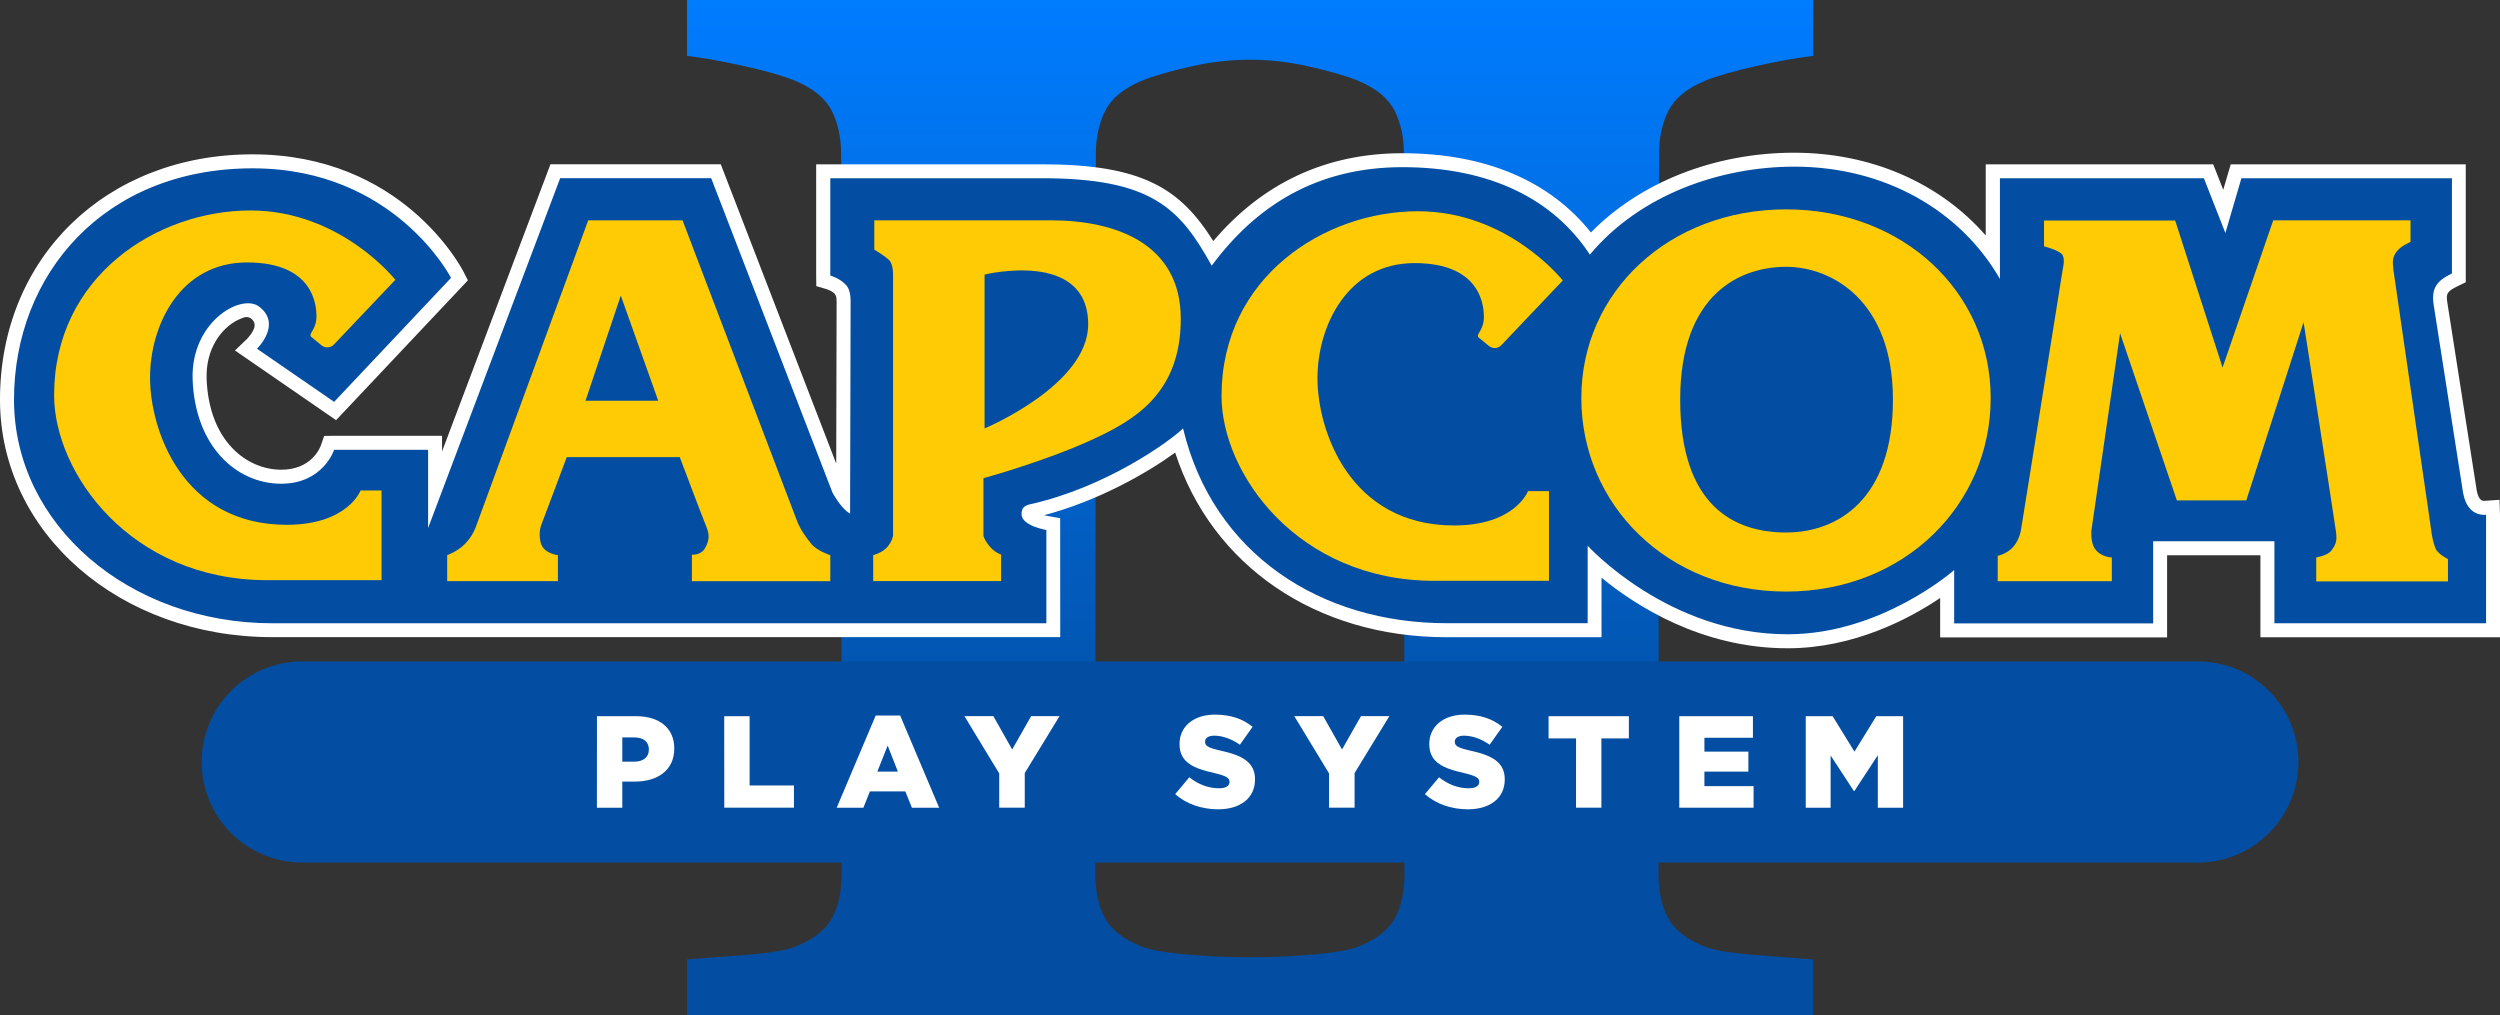 <?xml version="1.0" encoding="utf-8"?>
<!-- Generator: Adobe Illustrator 26.0.3, SVG Export Plug-In . SVG Version: 6.00 Build 0)  -->
<svg version="1.1" id="Layer_1" xmlns="http://www.w3.org/2000/svg" xmlns:xlink="http://www.w3.org/1999/xlink" x="0px" y="0px"
	 viewBox="0 0 3839 1558.9" style="enable-background:new 0 0 3839 1558.9;" xml:space="preserve">
<rect x="0" y="0" width="3839" height="1558.9" fill="#333333" stroke="none"/>
<style type="text/css">
	.st0{fill-rule:evenodd;clip-rule:evenodd;fill:#034EA2;}
	.st1{fill:#FFFFFF;}
	.st2{fill:#231F20;}
	.st3{fill:#034EA2;}
	.st4{fill:#FFCB04;}
	.st5{fill:url(#SVGID_1_);}
	.st6{fill-rule:evenodd;clip-rule:evenodd;fill:url(#rect4789_00000042707494000253735920000001065514679156165529_);}
	.st7{fill:url(#SVGID_00000119095002339727379240000008718172031096321726_);}
	.st8{fill:url(#SVGID_00000026161526535988784030000014779858995647796130_);}
	.st9{fill:url(#SVGID_00000016067183743875308510000005495823487384860560_);}
	.st10{fill:url(#SVGID_00000101070288121305710670000010665321536163666611_);}
	.st11{fill:url(#SVGID_00000018235143333829940310000001518569528965407908_);}
	.st12{fill:url(#SVGID_00000045579365934516769580000006807077388077938346_);}
	.st13{fill:url(#SVGID_00000000932908110590294080000001287864175081558416_);}
	.st14{fill:url(#SVGID_00000032649273894378503830000011873019668915473836_);}
	.st15{fill:url(#SVGID_00000142864504368653359870000012208528062937857446_);}
	.st16{fill:url(#SVGID_00000092426287591122870830000007388023136186902685_);}
	.st17{fill:url(#SVGID_00000134966558089666202880000005919727903460385183_);}
	.st18{fill:url(#SVGID_00000152960221876689643440000003270020913125664395_);}
	.st19{fill:url(#SVGID_00000146480140538807199950000011920245084781239991_);}
	.st20{display:none;}
	.st21{display:inline;fill:#FF0642;}
	.st22{display:inline;fill:#FFFFFF;stroke:#000000;stroke-width:0.516;stroke-miterlimit:10;}
	.st23{display:inline;fill:#FFCB04;}
	.st24{fill-rule:evenodd;clip-rule:evenodd;fill:url(#rect4789_00000116230409631378715200000016508359693709799558_);}
	.st25{fill:url(#SVGID_00000152953046264667082390000007965912341667177603_);}
	.st26{fill:url(#SVGID_00000030478760811283436330000001245291553046383022_);}
	.st27{fill:url(#SVGID_00000169543291749059971570000011409402932912912304_);}
	.st28{fill:url(#SVGID_00000054249822274671769910000014992014547015782584_);}
	.st29{fill:url(#SVGID_00000129195075303460079620000004243144697492966073_);}
	.st30{fill:url(#SVGID_00000163034137849833472770000012374144611119569582_);}
	.st31{fill:url(#SVGID_00000036211357840638180010000013569737531867579315_);}
	.st32{fill:url(#SVGID_00000131332526957801882360000005953044249150469538_);}
	.st33{fill:url(#SVGID_00000085947613353513998300000008648179149113443991_);}
	.st34{fill:url(#SVGID_00000062171908575913873290000015372323358125168821_);}
	.st35{fill:url(#SVGID_00000089553872241373639340000004169837304552819620_);}
	.st36{fill:url(#SVGID_00000060014739351843042950000010473126629724375187_);}
	.st37{fill:url(#SVGID_00000039835125444472517520000005064336043862674853_);}
	.st38{fill:url(#SVGID_00000075865125510812973870000016091070246218723991_);}
	.st39{fill-rule:evenodd;clip-rule:evenodd;fill:url(#rect4789_00000015333396377634947100000006673126296949610146_);}
	.st40{fill:url(#SVGID_00000075841804108940598550000003353023130842457744_);}
	.st41{fill:url(#SVGID_00000178888092931976928070000011107193627859647652_);}
	.st42{fill:url(#SVGID_00000161615462308860412350000015617392412194124478_);}
	.st43{fill:url(#SVGID_00000132048395710513723930000000508317427550014641_);}
	.st44{fill:url(#SVGID_00000090292560857785593990000001272960622797225905_);}
	.st45{fill:url(#SVGID_00000116951772312210487670000007224036535771414685_);}
	.st46{fill:url(#SVGID_00000088818848338875124590000014639757803659637431_);}
	.st47{fill:url(#SVGID_00000038384416376623621800000007255210733114180000_);}
	.st48{fill:url(#SVGID_00000051378342191270293160000011216769586186396821_);}
	.st49{fill:url(#SVGID_00000102502487813620838110000008869555763253816231_);}
	.st50{fill:url(#SVGID_00000152229709133617056100000005195161520033626778_);}
	.st51{fill:url(#SVGID_00000121978296422768243740000012865953793037345189_);}
	.st52{fill:url(#SVGID_00000039822903316950237650000012861484035052901783_);}
	.st53{fill-rule:evenodd;clip-rule:evenodd;fill:url(#rect4789_00000035509307051236795840000006706503169202594724_);}
	.st54{fill:url(#SVGID_00000125576580553295038260000001604991315821090997_);}
	.st55{fill:url(#SVGID_00000086660076748680970440000005331501525180082338_);}
	.st56{fill:url(#SVGID_00000116932577919481423320000015919307215040480415_);}
	.st57{fill:url(#SVGID_00000057118411950028552080000001085764741415628683_);}
	.st58{fill:url(#SVGID_00000002354105293615997300000001389882522489696136_);}
	.st59{fill:url(#SVGID_00000050636271453077601580000011661348604865054111_);}
	.st60{fill:url(#SVGID_00000148629481329538257860000002110383476958944408_);}
	.st61{fill:url(#SVGID_00000003101342826324614070000013592739269237603211_);}
	.st62{fill:url(#SVGID_00000176721929269373811870000017719922292660832161_);}
	.st63{fill:url(#SVGID_00000041992783571146428710000015832884483172778428_);}
	.st64{fill:url(#SVGID_00000034069295188059448010000008716671002091623092_);}
	.st65{fill:url(#SVGID_00000004503899377187079750000007956222029819684510_);}
	.st66{fill:url(#SVGID_00000029752535931650035300000012438687765561906097_);}
	.st67{fill:url(#SVGID_00000096737422197429525040000006774258579715253401_);}
	.st68{fill-rule:evenodd;clip-rule:evenodd;fill:url(#rect4789_00000136384402037149330060000009183448543675982742_);}
	.st69{fill:url(#SVGID_00000057124247480140896830000000314025583735037582_);}
	.st70{fill:url(#SVGID_00000082325819611051551260000017053742173394374561_);}
	.st71{fill:url(#SVGID_00000072990778694082983450000003406065857550311578_);}
	.st72{fill:url(#SVGID_00000176726865083831203800000008519876238825522360_);}
	.st73{fill:url(#SVGID_00000076585592115007542030000011812173892617008572_);}
	.st74{fill:url(#SVGID_00000057125578935594137960000013554930074659057290_);}
	.st75{fill:url(#SVGID_00000049916549373099028720000005777163246436910734_);}
	.st76{fill:url(#SVGID_00000046324065019021571230000011390937652989310143_);}
	.st77{fill:url(#SVGID_00000045588283616320207190000005975196639569931177_);}
	.st78{fill:url(#SVGID_00000175287097900327908160000008832914743467665803_);}
	.st79{fill:url(#SVGID_00000046305561170131967600000012400484478369804732_);}
	.st80{fill:url(#SVGID_00000149342593303698127440000015780267106879443132_);}
	.st81{fill:url(#SVGID_00000108289566071534028060000017813597522303597220_);}
	.st82{fill:url(#SVGID_00000024703573978703751310000012890028568091698345_);}
	.st83{fill-rule:evenodd;clip-rule:evenodd;fill:url(#rect4789_00000044147151718495613500000003504460865173995649_);}
	.st84{fill:url(#SVGID_00000128459986986869599800000014939207963068098214_);}
	.st85{fill:url(#SVGID_00000178165997555225710290000009317063117208345771_);}
	.st86{fill:url(#SVGID_00000070099237134602159670000002051333095134027708_);}
	.st87{fill:url(#SVGID_00000168813713778942283540000002321738153488384403_);}
	.st88{fill:url(#SVGID_00000179646540828085257190000005442162899523221936_);}
	.st89{fill:url(#SVGID_00000140703233040625514980000017556881901884942993_);}
	.st90{fill:url(#SVGID_00000112611478837099657950000005180382905261296263_);}
	.st91{fill:url(#SVGID_00000021098638231592787710000013007162189474288831_);}
	.st92{fill:url(#SVGID_00000040563689687281602440000017209645811948789399_);}
	.st93{fill:url(#SVGID_00000140719888242676361040000017326486035594401705_);}
	.st94{fill:url(#SVGID_00000060748804063003334710000000623232579008341919_);}
	.st95{fill:url(#SVGID_00000048482519476880165840000001613600776326126757_);}
	.st96{fill:url(#SVGID_00000095300925814023410320000017947260715091867313_);}
	.st97{fill:url(#SVGID_00000112620187965671680140000014253420312744405141_);}
	.st98{fill:url(#SVGID_00000137130295836458297610000002385585384861609663_);}
	.st99{fill:url(#SVGID_00000030449652956647683650000004889238940205062276_);}
	.st100{fill:url(#SVGID_00000049179502995971995080000002049991238508126381_);}
	.st101{fill-rule:evenodd;clip-rule:evenodd;fill:url(#rect4789_00000017517059239811372220000007576745158647438721_);}
	.st102{fill:url(#SVGID_00000067221801012042597610000011189996623863389089_);}
	.st103{fill:url(#SVGID_00000127032178954492269620000003406670574965452984_);}
	.st104{fill:url(#SVGID_00000055686161660618636490000003190788328182808197_);}
	.st105{fill:url(#SVGID_00000085968658778948389670000011309217606040684180_);}
	.st106{fill:url(#SVGID_00000080884801292710696300000009353498835020723597_);}
	.st107{fill:url(#SVGID_00000120551517998622607370000014591381683767935370_);}
	.st108{fill:url(#SVGID_00000010308765771947982120000005101380820706648194_);}
	.st109{fill:url(#SVGID_00000103249107142816631190000006297884439895918250_);}
	.st110{fill:url(#SVGID_00000151506193281579948140000003324164550429832577_);}
	.st111{fill:url(#SVGID_00000005259491423139767060000015762666885617253786_);}
	.st112{fill:url(#SVGID_00000008125806100202840760000010418533516967054509_);}
	.st113{fill:url(#SVGID_00000038370732484707550280000003518863250580648359_);}
	.st114{fill:url(#SVGID_00000094605883063365937620000011179533443618226863_);}
	.st115{fill:url(#SVGID_00000139289322016622167310000014996576588433730230_);}
	.st116{fill-rule:evenodd;clip-rule:evenodd;fill:url(#rect4789_00000156545169792348530300000008835601181293490336_);}
	.st117{fill:url(#SVGID_00000146485647396255082890000006529924051026589336_);}
	.st118{fill:url(#SVGID_00000027580925938723096640000005555313073096125865_);}
	.st119{fill:url(#SVGID_00000067955235321387991910000007328629117047790473_);}
	.st120{fill:url(#SVGID_00000181788249218983007870000005611317969735990678_);}
	.st121{fill:url(#SVGID_00000101799627519372641630000007652767353711318147_);}
	.st122{fill:url(#SVGID_00000011019599385820450960000007244215284650611896_);}
	.st123{fill:url(#SVGID_00000123441950811417115730000017489253097629304736_);}
	.st124{fill:url(#SVGID_00000168820565065857475960000017459614199492247707_);}
	.st125{fill:url(#SVGID_00000170256016652548635540000013178378815429314470_);}
	.st126{fill:url(#SVGID_00000070094933540057351330000008312305890525493906_);}
	.st127{fill:url(#SVGID_00000137127514835189074740000004740540272035480511_);}
	.st128{fill:url(#SVGID_00000043444883363265262910000002244215012780456585_);}
	.st129{fill:url(#SVGID_00000154421894101761585690000003236467758440124043_);}
</style>
<g>
	<linearGradient id="SVGID_1_" gradientUnits="userSpaceOnUse" x1="1919.5" y1="0" x2="1919.5" y2="1558.875">
		<stop  offset="0" style="stop-color:#007CFF"/>
		<stop  offset="0.793" style="stop-color:#034EA2"/>
		<stop  offset="1" style="stop-color:#034EA2"/>
	</linearGradient>
	<path class="st5" d="M2561.9,170.2c9.6-19,28.3-34.4,56.1-46.1c17.6-7.3,43.6-14.8,78-22.5c34-7.6,63.4-12.9,88.2-15.8V0h-864.6
		h-864.6v85.8c24.7,2.9,54.2,8.2,88.2,15.8c34.4,7.7,60.4,15.2,78,22.5c27.8,11.7,46.5,27.1,56.1,46.1c9.5,19.1,14.3,41,14.3,65.9
		l0.8,1105.2c0,27.9-4.9,50.7-14.8,68.7c-9.9,18-28.4,32.4-55.5,43.4c-14.7,5.9-41.2,10.3-79.7,13.2c-38.5,3-67.6,5.2-87.4,6.7v85.7
		h864.6h864.6v-85.7c-19.8-1.5-48.9-3.7-87.4-6.7c-38.5-2.9-65-7.3-79.7-13.2c-27.1-11-45.6-25.4-55.5-43.4
		c-9.9-18-14.8-40.8-14.8-68.7l0.8-1105.2C2547.6,211.2,2552.4,189.3,2561.9,170.2z M2142.1,1409.9c-9.9,18-28.4,32.4-55.5,43.4
		c-14.7,5.9-41.2,10.3-79.7,13.2c-0.4,0-0.8,0.1-1.2,0.1c-57.4,4.5-115.1,4.5-172.5,0c-0.4,0-0.8-0.1-1.2-0.1
		c-38.5-2.9-65-7.3-79.7-13.2c-27.1-11-45.6-25.4-55.5-43.4c-9.9-18-14.8-40.8-14.8-68.7l0.8-1105.2c0-24.9,4.8-46.8,14.3-65.9
		c9.6-19,28.3-34.4,56.1-46.1c17.6-7.3,43.6-14.8,78-22.5c0.3-0.1,0.7-0.2,1-0.2c57.4-12.8,116.9-12.8,174.3,0
		c0.3,0.1,0.7,0.2,1,0.2c34.4,7.7,60.4,15.2,78,22.5c27.8,11.7,46.5,27.1,56.1,46.1c9.5,19.1,14.3,41,14.3,65.9l0.8,1105.2
		C2156.9,1369.1,2152,1391.9,2142.1,1409.9z"/>
	<g>
		<path id="rect4789_00000018940163159382942550000015062995221636667562_" class="st0" d="M464.1,1015.7h2910.9
			c85.3,0,154.4,69.1,154.4,154.4l0,0c0,85.3-69.1,154.4-154.4,154.4H464.1c-85.3,0-154.4-69.1-154.4-154.4l0,0
			C309.7,1084.8,378.8,1015.7,464.1,1015.7z"/>
		<g>
			<path class="st1" d="M916.7,1099.8h60.3c35.5,0,58.4,18.3,58.4,49.4v0.4c0,33.1-25.5,50.6-60.5,50.6h-19.3v40.2h-39L916.7,1099.8
				L916.7,1099.8z M974.1,1169.6c13.9,0,22.3-7.2,22.3-18.3v-0.4c0-12-8.4-18.5-22.5-18.5h-18.3v37.2L974.1,1169.6L974.1,1169.6z"/>
			<path class="st1" d="M1112.1,1099.8h39v106.4h68.1v34.1h-107L1112.1,1099.8L1112.1,1099.8z"/>
			<path class="st1" d="M1344.7,1098.8h37.6l59.9,141.6h-41.8l-10.2-25.1h-54.4l-10,25.1h-41L1344.7,1098.8z M1378.8,1184.9
				l-15.7-40l-15.9,40H1378.8z"/>
			<path class="st1" d="M1534.4,1187.7l-53.4-88h44.4l28.9,51.2l29.1-51.2h43.6l-53.4,87.4v53.2h-39.2V1187.7z"/>
			<path class="st1" d="M1804.6,1219.5l21.7-25.9c13.9,11,29.3,16.9,45.6,16.9c10.4,0,16.1-3.6,16.1-9.6v-0.4c0-5.8-4.6-9-23.7-13.5
				c-29.9-6.8-53-15.3-53-44.2v-0.4c0-26.1,20.7-45,54.4-45c23.9,0,42.6,6.4,57.8,18.7l-19.5,27.5c-12.9-9-26.9-13.9-39.4-13.9
				c-9.4,0-14.1,4-14.1,9v0.4c0,6.4,4.8,9.2,24.3,13.7c32.3,7,52.4,17.5,52.4,43.8v0.4c0,28.7-22.7,45.8-56.8,45.8
				C1845.6,1242.7,1821.9,1234.8,1804.6,1219.5z"/>
			<path class="st1" d="M2040.9,1187.7l-53.4-88h44.4l28.9,51.2l29.1-51.2h43.6l-53.4,87.4v53.2h-39.2L2040.9,1187.7L2040.9,1187.7z
				"/>
			<path class="st1" d="M2188.1,1219.5l21.7-25.9c13.9,11,29.3,16.9,45.6,16.9c10.4,0,16.1-3.6,16.1-9.6v-0.4c0-5.8-4.6-9-23.7-13.5
				c-29.9-6.8-53-15.3-53-44.2v-0.4c0-26.1,20.7-45,54.4-45c23.9,0,42.6,6.4,57.8,18.7l-19.5,27.5c-12.9-9-26.9-13.9-39.4-13.9
				c-9.4,0-14.1,4-14.1,9v0.4c0,6.4,4.8,9.2,24.3,13.7c32.3,7,52.4,17.5,52.4,43.8v0.4c0,28.7-22.7,45.8-56.8,45.8
				C2229.1,1242.7,2205.4,1234.8,2188.1,1219.5z"/>
			<path class="st1" d="M2420.2,1133.9h-42.2v-34.1h123.3v34.1h-42.2v106.4h-39L2420.2,1133.9L2420.2,1133.9z"/>
			<path class="st1" d="M2578.7,1099.8h113.1v33.1h-74.5v21.3h67.5v30.7h-67.5v22.3h75.5v33.1h-114.1V1099.8z"/>
			<path class="st1" d="M2773,1099.8h41.2l33.5,54.4l33.5-54.4h41.2v140.6h-38.8v-80.7l-36,55h-0.8l-35.7-54.6v80.3h-38.2v-140.6
				H2773z"/>
		</g>
	</g>
	<g>
		<path class="st2" d="M1511.9,421.6v236.3c0,0,159.1-66.3,159.1-159.8C1671.1,382.5,1511.9,421.6,1511.9,421.6"/>
		<path class="st2" d="M2742.6,409.7c-69.4,0-162.5,40.8-162.5,204s82.9,204,162.5,204c79.5,0,164.2-51,164.2-204
			C2906.8,460.6,2812,409.7,2742.6,409.7"/>
		<polyline class="st2" points="899.1,615.4 1010.8,615.4 953.3,453.9 899.1,615.4 		"/>
		<path class="st2" d="M585.9,890.8H409.9c-209.9,0-326.7-164.9-326.7-283.9c0-182.4,158-283.7,301.3-283.7
			c138.8,0,222.6,106.5,222.6,106.5l-95.7,100.7c0,0-5.1,2.6-9.3,2.6c-4.3,0-10.2-4.3-10.2-4.3l-11.9-10.2c0,0-3.4-0.8-3.4-4.3
			c0-3.4,9.3-11.9,9.3-28c0-16.1-3.4-83.3-106.6-83.3s-149,96.9-149,176.8c0,79.9,49.1,226.1,209.9,226.1
			c93.6,0,113.4-52.7,113.4-52.7h32.2V890.8z M1274.9,892.5h-212.4v-40.8c0,0,13.5,1.7,20.3-10.2c6.8-11.9,6.8-21.3,1.7-33.2
			c-5.1-11.9-40.6-106.3-40.6-106.3H870.3c0,0-35.6,95.2-38.9,103.7c-3.4,8.5-3.4,22.1,0,30.6c5.6,14.1,25.4,16.2,25.4,16.2v39.9
			H686.7v-39.9c0,0,15.4-5.3,27-17c12.7-12.7,16.9-26.3,16.9-26.3l172.7-470.8h144.8l176,462.3c5.1,12.8,13.6,24.7,22.1,34.9
			c8.4,10.2,28.7,17,28.7,17V892.5z M1677.8,674.9c-72.3,33.4-167.5,59.5-167.5,59.5v88.4c0,0,0.8,6,9.3,16.2
			c8.5,10.2,17.8,12.7,17.8,12.7v40.8h-196.4v-39.9c0,0,11.9-2.6,20.3-11c8.5-8.5,10.2-18.7,10.2-18.7V423.3c0,0,0.8-17-6-23.8
			c-6.8-6.8-22.8-16.1-22.8-16.1v-45.1c0,0,170.9,0,270.8,0c99.9,0,199.8,35.7,199.8,151.3S1740.4,646,1677.8,674.9z M2172.1,403.9
			c-103.2,0-149,96.9-149,176.8c0,79.9,49.1,226.1,209.9,226.1c93.6,0,113.4-52.7,113.4-52.7h32.2v137.7h-176.1
			c-209.9,0-326.7-164.9-326.7-283.8c0-182.5,158-283.7,301.3-283.7c138.8,0,222.6,106.5,222.6,106.5l-95.6,100.7
			c0,0-5.1,2.5-9.3,2.5c-4.2,0-10.2-4.2-10.2-4.2l-11.9-10.2c0,0-3.4-0.9-3.4-4.3c0-3.4,9.3-11.9,9.3-28
			C2278.8,471,2275.4,403.9,2172.1,403.9z M2742.6,908.4c-182.8,0-314.3-134.1-314.3-297.2s134.8-289.6,314.3-289.6
			c179.4,0,314.2,126.5,314.2,289.6S2925.4,908.4,2742.6,908.4z M3759.1,892.8h-202.3v-36.8c0,0,17.8-2.6,23.7-11
			c6-8.5,8.5-13.6,6.8-27.2c-1.7-13.6-49.9-323-49.9-323l-88.1,273.6h-106.6l-87.2-256.6l-44,302.5c0,0-1.7,18.2,5.1,28.1
			c9.3,13.6,26.2,13.6,26.2,13.6v36.5h-175.2v-39.1c0,0,14-2.1,24.1-14c10.2-11.9,11.9-27.2,11.9-27.2l63.9-399.1
			c0,0,3.8-14.9-0.4-21.7c-4.5-7.2-28.4-13.2-28.4-13.2v-39.6h201.5l72.8,225.7l77.8-226.1h210.8v33.2c0,0-14.1,5.9-20.3,13.6
			c-7.6,9.3-7.6,16.1-6,29.7c1.7,13.6,55.9,382.4,57.6,396.1c1.7,13.6,3.4,21.3,6.8,30.6c3.4,9.3,19.5,16.9,19.5,16.9V892.8z"/>
		<path class="st1" d="M1511.9,421.6v236.3c0,0,159.1-66.3,159.1-159.8C1671.1,382.5,1511.9,421.6,1511.9,421.6"/>
		<path class="st1" d="M2742.6,409.7c-69.4,0-162.5,40.8-162.5,204s82.9,204,162.5,204c79.5,0,164.2-51,164.2-204
			C2906.8,460.6,2812,409.7,2742.6,409.7"/>
		<polyline class="st1" points="899.1,615.4 1010.8,615.4 953.3,453.9 899.1,615.4 		"/>
		<path class="st1" d="M2745.1,995.5c-132.8,0-234.3-66-285.8-108.4v91.4h-238.2c-200.4,0-360.4-110.2-416.5-283.5
			c-41.8,30.4-116.9,73.9-201.2,96.1c2.3,0.6,4.6,1.2,6.8,1.5l17.8,3.1l0.1,182.7H418.3C183.8,978.5,0,818.3,0,613.7
			C0,395.4,163.1,237,387.8,237c228.9,0,320,172.6,323.8,180l6.9,13.5L516.1,645.2l-155.3-107l19-18.2c5.7-6.3,9-11.7,10.5-16.3
			c3.5-10-6.1-19.6-16.1-16.1c-3.1,1.1-6.7,2.6-10.5,4.5c-22.5,11.7-48.2,42.3-46.4,90.1c3.7,95.6,62,139.1,114.6,139.1
			c46.4,0,59.6-33.7,60.9-37.5l5-14.4l15.3-0.2h165.7v24l166.5-441h261.5l177.3,459.7c0.2-94.3,0.6-242.7,0.6-248.7
			c0-2.3-0.1-4.2-0.3-5.7c-0.4-3.6-2.4-6.8-5.4-8.8c-3.6-2.4-7.9-4.1-10.1-4.8l-15.4-4.5l-0.2-16.1V252.3h346.5
			c153.9,0,212.4,36.6,263.3,117.9c76-89.5,173.5-134.9,290.2-134.9c126.9,0,226.4,42,289.7,121.7
			c75.5-77.2,190.1-122.5,312.1-122.5c118.2,0,223.9,46.5,294.2,127.1V252.3h349.3l15.4,39.2l11.5-39.2h360.9l0,181.1l-12.1,5.9
			c-17.2,8.3-18.3,11.8-16.1,25.8l45.2,288.9c1.3,6.5,3.3,11,6.4,13.7c1.4,1.2,4.3,1.5,5.5,1.4l23-1.6l0.7,23v188.1h-367.9V852.7
			h-143.3v126.1h-348.5v-60.5C2933.4,949.2,2847.6,995.5,2745.1,995.5z M2416.5,782.6l37.3,41c1.2,1.3,119.3,128.9,291.3,128.9
			c133.7,0,240.4-92.3,241.4-93.2l35.6-31.3l0,107.9h262.7V809.8H3514v125.8h282.1v-127c-4.9-1.9-10.1-4.7-14.9-9
			c-13.5-12.1-17.9-27.6-20-38.2l-45.3-289.8c-5.5-35,9.2-52.9,27.7-64.5l0-112h-285.8l-37.7,129l-50.6-129h-277.1v213.8l-40.1-69.8
			c-58.1-101.3-169.2-161.7-297.1-161.7c-119.8,0-231.1,47.6-297.5,127.4l-18.5,22.2l-15.9-24.2c-53.5-81.5-146.9-124.6-269.9-124.6
			c-114.4,0-204.6,46.7-275.6,142.6l-19.9,26.8l-16.2-29.2c-42.3-76.4-76.6-123.3-241.9-123.3h-303.6v113.9
			c6.4,3.4,13.5,8.3,19.3,15.1c8,9.2,11.9,22,11.9,39c0,8.8-0.8,325.6-0.8,325.6l-0.1,34.7l-31-15.6c-18.2-9.2-32.5-34-36.4-41.4
			l-1.1-2.3l-180.9-469H875L677.5,818.4l-41.5-7.6v-98.7H526.6c-11.4,19.8-38.6,52.1-94.7,52.1c-72.5,0-152.7-56.4-157.5-180.4
			c-2.6-67.9,35.9-112.4,69.6-129.8c25.2-13,50.2-13.1,67.1-0.2c18.2,13.9,22.7,30.1,23.3,41.2c0.8,13.5-3.8,25.8-9.2,35.4l85,58.5
			l155.8-165.2c-24.4-37.6-108.2-143.9-278-143.9c-203.1,0-344.9,137.3-344.9,333.8c0,180.5,164.9,321.9,375.4,321.9h1166.9v-105
			c-20.6-7-38.1-20.3-38.1-40.9c0-13.4,5.3-30.6,30.3-36.2c108.2-24.4,202.3-89.9,224.3-111l27-25.9l8.7,36.4
			c41.8,174.4,188.8,282.7,383.8,282.7h195.3V782.6z"/>
		<path class="st3" d="M692.6,426.7L513.1,617.1l-118.5-81.6c0,0,38.9-37.4,3.4-64.6c-27.8-21.2-105.5,23.8-102.2,112.2
			c3.9,101.9,66.7,159.7,136.1,159.7c64.3,0,81.2-52.1,81.2-52.1h144.3v120.1l202.8-537.2h231.9l186.2,482.7
			c0,0,13.5,25.5,27.1,32.3c0,0,0.8-316.7,0.8-325.6c0-8.9-1.2-18.7-6.7-25c-9.1-10.5-24.5-14.9-24.5-14.9V273.7c0,0,214.9,0,325,0
			c168.5,0,211.8,45.9,260.7,134.3c67.5-91.2,160.4-151.3,292.9-151.3c136.4,0,232.8,50.4,287.8,134.3
			c76.9-92.3,200.8-135.1,314-135.1c139.2,0,255.6,67.7,315.7,172.5V273.7h313.2l33,84.1l24.6-84.1h323.3l0,146.2
			c-22.9,11.1-32.1,22.3-28,48.5l45.2,288.9c1.9,9.4,5.2,19.2,13.2,26.4c9.4,8.4,22,6.8,22,6.8v166.6h-325V831.2h-186.2v126.1
			h-305.6v-81.9c0,0-111.7,98.6-255.6,98.6c-184.2,0-307.2-136-307.2-136v119c0,0-13.5,0-216.7,0c-192.8,0-358.4-106-404.6-299.1
			c-21.9,21-118.5,90.3-234.5,116.4c-9,2-13.5,5.5-13.5,15.3c0,17.9,38.1,24.3,38.1,24.3v143.2c0,0-1002.1,0-1188.4,0
			c-220.1,0-396.9-151.3-396.9-343.3s137.9-355.3,366.4-355.3C606.2,258.4,692.6,426.7,692.6,426.7"/>
		<path class="st4" d="M903.3,338.3h144.8l176.1,462.4c5.1,12.7,13.5,24.6,22,34.9c8.4,10.2,28.8,17,28.8,17v39.9h-212.5v-40.8
			c0,0,13.5,1.7,20.3-10.2c6.8-11.9,6.8-21.3,1.7-33.2c-5.1-11.9-40.6-106.3-40.6-106.3H870.3c0,0-35.6,95.2-39,103.7
			c-3.4,8.5-3.4,22.1,0,30.6c5.6,14.1,25.4,16.2,25.4,16.2v39.9H686.7v-39.9c0,0,15.5-5.3,27-17c12.7-12.8,17-26.4,17-26.4
			L903.3,338.3 M899.1,615.4h111.7l-57.5-161.5L899.1,615.4z"/>
		<path class="st4" d="M1342.6,338.3c0,0,171,0,270.8,0c99.9,0,199.8,35.7,199.8,151.3s-72.8,156.3-135.4,185.2
			c-72.3,33.4-167.6,59.5-167.6,59.5v88.3c0,0,0.8,6,9.3,16.2c8.4,10.2,17.8,12.7,17.8,12.7v40.8h-196.4v-39.9c0,0,11.9-2.6,20.3-11
			c8.5-8.5,10.2-18.7,10.2-18.7V423.3c0,0,0.8-17-6-23.8c-6.8-6.8-22.8-16.1-22.8-16.1V338.3 M1511.9,421.6v236.3
			c0,0,159.1-66.3,159.1-159.8C1671.1,382.5,1511.9,421.6,1511.9,421.6z"/>
		<path class="st4" d="M2742.6,908.4c-182.8,0-314.3-134.1-314.3-297.2s134.8-289.7,314.3-289.7c179.5,0,314.3,126.5,314.3,289.7
			S2925.5,908.4,2742.6,908.4 M2580.1,613.7c0,163.2,82.9,204,162.5,204c79.5,0,164.2-51,164.2-204c0-153-94.8-204-164.2-204
			C2673.2,409.7,2580.1,450.5,2580.1,613.7z"/>
		<path class="st4" d="M3138.7,338.7h201.5l72.8,225.7l77.8-226.1h210.8v33.2c0,0-14,5.9-20.3,13.6c-7.6,9.3-7.6,16.2-5.9,29.8
			c1.7,13.6,55.8,382.4,57.5,396c1.7,13.7,3.4,21.3,6.8,30.6c3.3,9.3,19.4,17,19.4,17v34.3h-202.3v-36.8c0,0,17.8-2.6,23.7-11.1
			c6-8.5,8.5-13.6,6.8-27.2c-1.7-13.6-49.9-323-49.9-323l-88,273.7h-106.6l-87.2-256.7l-44,302.6c0,0-1.7,18.1,5.1,28
			c9.3,13.7,26.2,13.7,26.2,13.7v36.5h-175.2v-39.1c0,0,13.9-2.2,24.1-14c10.2-11.9,11.9-27.2,11.9-27.2l63.9-399
			c0,0,3.8-14.9-0.4-21.7c-4.4-7.2-28.4-13.2-28.4-13.2V338.7"/>
		<path class="st4" d="M607.1,429.7l-94.5,99.5c-5,5.2-13.1,5.7-18.7,1.2l-16.1-13.2c-0.7-0.6-1.1-1.6-1.1-2.9
			c0-3.4,9.3-11.9,9.3-28c0-16.2-3.3-83.3-106.6-83.3c-103.2,0-149,96.9-149,176.8c0,79.9,49.1,226.1,209.9,226.1
			c93.6,0,113.4-52.7,113.4-52.7h32.2v137.7H409.9C200,890.7,83.1,725.9,83.1,606.9c0-182.5,158-283.7,301.3-283.7
			C523.3,323.2,607.1,429.7,607.1,429.7"/>
		<path class="st4" d="M2399.8,430.7l-94.5,99.5c-5,5.2-13.1,5.7-18.7,1.2l-16.1-13.2c-0.7-0.6-1.1-1.6-1.1-2.9
			c0-3.4,9.3-11.9,9.3-28c0-16.2-3.3-83.3-106.6-83.3c-103.2,0-149,96.9-149,176.8c0,79.9,49.1,226.1,209.9,226.1
			c93.6,0,113.4-52.7,113.4-52.7h32.2v137.7h-176.1c-209.9,0-326.7-164.9-326.7-283.8c0-182.5,158-283.7,301.3-283.7
			C2316,324.2,2399.8,430.7,2399.8,430.7"/>
	</g>
</g>
</svg>
